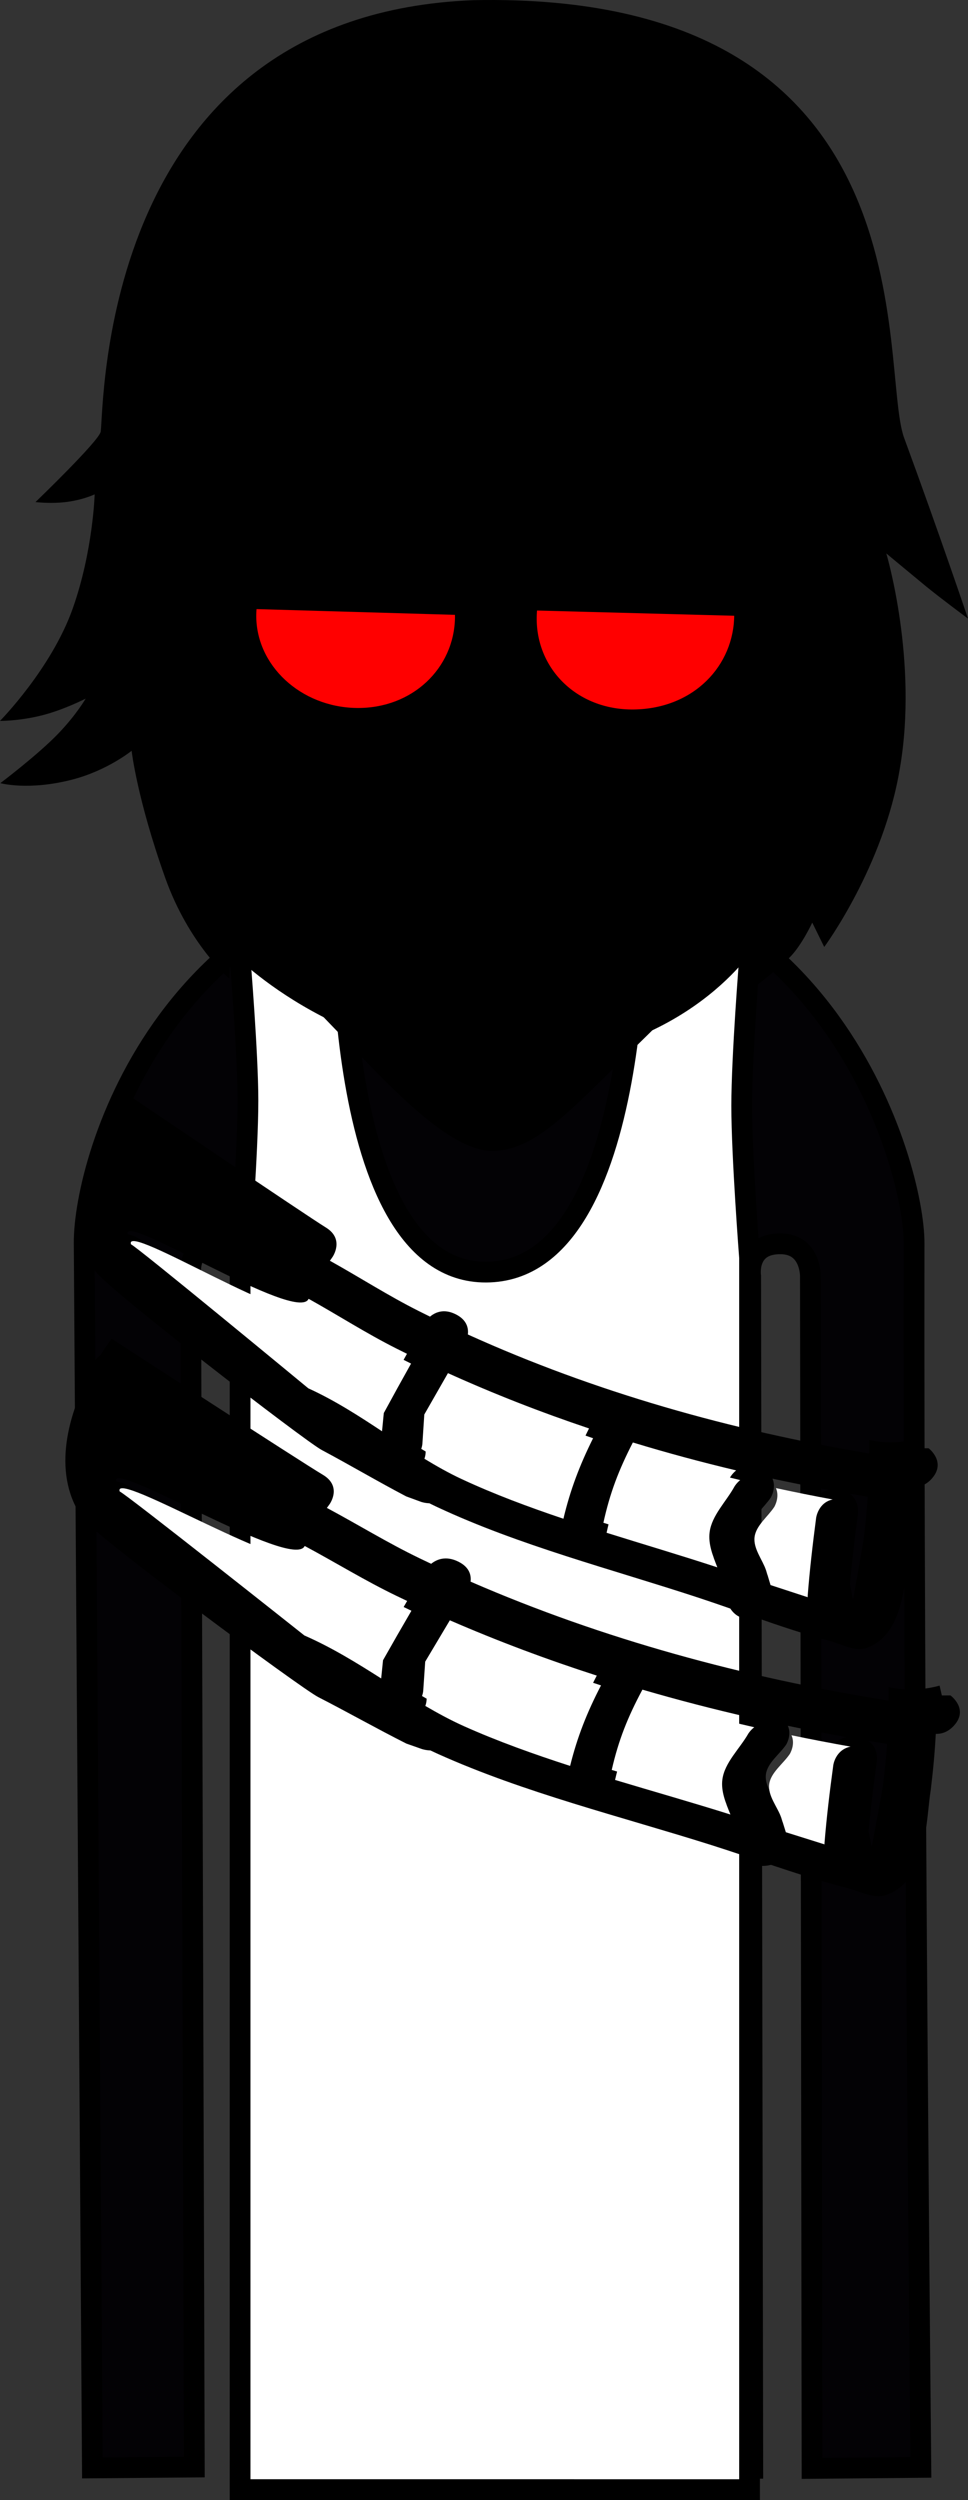 <svg version="1.1" xmlns="http://www.w3.org/2000/svg" xmlns:xlink="http://www.w3.org/1999/xlink" width="93.369" height="240.891" viewBox="0,0,93.369,240.891"><rect x="0" y="0" width="93.369" height="240.891" fill="#333333" stroke="none"/><g transform="translate(-193.422,-64.036)"><g data-paper-data="{&quot;isPaintingLayer&quot;:true}" fill-rule="nonzero" stroke-linejoin="miter" stroke-miterlimit="10" stroke-dasharray="" stroke-dashoffset="0" style="mix-blend-mode: normal"><path d="M202.333,301.838c0,0 -0.635,-94.384 -0.793,-118.012c-0.055,-8.153 8.187,-36.761 40.202,-36.921c31.602,-0.158 39.857,29.487 39.849,36.897c-0.077,46.243 0.654,117.986 0.654,117.986l-10.497,0.096l-0.159,-114.843c0,0 0.075,-3.099 -2.816,-3.154c-3.434,-0.065 -2.945,3.116 -2.945,3.116l0.205,114.87l-48.214,0.072l-0.305,-115.233c0,0 0.279,-2.919 -2.886,-2.934c-3.111,-0.015 -2.816,2.909 -2.816,2.909l0.353,115.067z" fill="#030205" stroke="#000000" stroke-width="2" stroke-linecap="butt"/><path d="M256.142,200.334c-0.571,0 -1.034,-0.463 -1.034,-1.034c0,-0.571 0.463,-1.034 1.034,-1.034c0.571,0 1.034,0.463 1.034,1.034c0,0.571 -0.463,1.034 -1.034,1.034z" fill="#000000" stroke="none" stroke-width="1.5" stroke-linecap="butt"/><path d="M250.883,204.569c-4.463,-0.314 -6.552,-1.794 -6.17,-2.58c0.118,-0.242 2.846,1.064 6.97,1.305c6.409,0.375 8.51,-0.632 8.51,-0.632v1.346c0,0 -2.413,1.047 -9.311,0.561z" fill="#000000" stroke="#000000" stroke-width="0" stroke-linecap="butt"/><path d="M223.07,199.3c0,-0.571 0.463,-1.034 1.034,-1.034c0.571,0 1.034,0.463 1.034,1.034c0,0.571 -0.463,1.034 -1.034,1.034c-0.571,0 -1.034,-0.463 -1.034,-1.034z" fill="#000000" stroke="none" stroke-width="1.5" stroke-linecap="butt"/><path d="M229.364,204.569c-6.897,0.486 -9.311,-0.561 -9.311,-0.561v-1.346c0,0 2.101,1.007 8.51,0.632c4.124,-0.241 6.853,-1.547 6.97,-1.305c0.383,0.786 -1.706,2.266 -6.17,2.58z" fill="#000000" stroke="#000000" stroke-width="0" stroke-linecap="butt"/><path d="M240.644,261.121c-0.819,0 -1.483,-0.664 -1.483,-1.483c0,-0.819 0.664,-1.483 1.483,-1.483c0.819,0 1.483,0.664 1.483,1.483c0,0.819 -0.664,1.483 -1.483,1.483z" data-paper-data="{&quot;index&quot;:null}" fill="#000000" stroke="none" stroke-width="1.5" stroke-linecap="butt"/><path d="M216.581,303.927v-119.201c0,0 0.757,-9.731 0.757,-14.639c0,-4.498 -0.757,-13.687 -0.757,-13.687c0,0 2.673,-2.353 4.656,-3.748c1.983,-1.395 5.172,-2.804 5.172,-2.804c0,0 -1.256,36.835 13.905,36.765c15.435,-0.072 14.486,-36.765 14.486,-36.765c0,0 3.913,1.52 6.166,2.947c2.253,1.427 4.754,3.605 4.754,3.605c0,0 -0.757,9.425 -0.757,14.192c0,4.842 0.757,14.639 0.757,14.639v118.697z" fill="#ffffff" stroke="#000000" stroke-width="2" stroke-linecap="butt"/><path d="M246.404,253.475c-0.585,2.431 -3.016,1.845 -3.016,1.845l-2.773,-0.668c0,0 -2.431,-0.585 -1.845,-3.016c0.585,-2.431 3.016,-1.845 3.016,-1.845l2.773,0.668c0,0 2.431,0.585 1.845,3.016z" fill="#ffffff" stroke="none" stroke-width="0.5" stroke-linecap="butt"/><g stroke="none" stroke-width="0"><path d="M196.844,112.415c0,0 6.163,-5.922 6.292,-6.788c0.337,-2.271 -0.168,-40.173 35.968,-41.574c44.636,-0.914 39.015,35.349 41.531,42.19c3.45,9.381 6.157,17.4 6.157,17.4c0,0 -2.767,-2.054 -4.08,-3.134c-1.224,-1.008 -3.801,-3.146 -3.801,-3.146c0,0 3.091,10.348 1.311,20.695c-1.562,9.481 -7.298,17.225 -7.298,17.225l-1.155,-2.347c0,0 -1.023,2.198 -2.16,3.333c-1.137,1.135 -3.439,2.913 -3.439,2.913l-0.092,-3.704c0,0 -7.06,11.018 -24.351,10.872c-16.306,-0.255 -26.072,-10.675 -26.072,-10.675l-0.116,2.655c0,0 -3.895,-3.293 -6.181,-9.708c-2.725,-7.646 -3.239,-12.243 -3.239,-12.243c0,0 -2.339,1.899 -5.717,2.774c-4.233,1.097 -6.947,0.345 -6.947,0.345c0,0 3.608,-2.717 5.584,-4.77c1.76,-1.828 2.647,-3.377 2.647,-3.377c0,0 -2.108,1.085 -4.233,1.618c-2.217,0.556 -4.03,0.531 -4.03,0.531c0,0 4.975,-5.037 7.031,-10.874c1.941,-5.511 2.1,-10.957 2.1,-10.957c0,0 -1.362,0.662 -3.33,0.795c-1.248,0.085 -2.378,-0.049 -2.378,-0.049z" fill="#000000" stroke-linecap="butt"/><path d="M213.63,123.736c-0.577,-7.293 0.335,-17.154 0.335,-17.154c0,0 3.411,-0.041 13.914,-3.144c8.07,-2.384 20.547,-9.487 20.547,-9.487c0,0 -2.16,3.005 -3.408,4.46c-1.327,1.547 -3.993,4.563 -3.993,4.563c0,0 7.838,-1.668 14.675,-4.729c8.568,-3.536 10.593,-6.053 12.95,-4.593c2.783,1.724 1.03,23.183 0.718,28.741c-0.422,5.669 -2.533,9.5 -3.15,12.521c-0.617,3.021 -0.41,6.137 -2.206,16.04c-1.121,6.18 -4.162,8.925 -10.019,14.661c-5.858,5.736 -9.054,9.253 -13.014,9.322c-3.811,0.066 -8.936,-5.1 -13.935,-10.382c-5.324,-5.625 -8.875,-8.477 -9.716,-15.14c-0.757,-6 -0.777,-9.909 -1.123,-15.248c-0.253,-3.903 -2.261,-6.445 -2.576,-10.428z" fill="#000000" stroke-linecap="butt"/><path d="M261.7,108.616c0,0 1.524,0.318 4.256,1.11c2.495,0.724 4.449,1.744 4.449,1.744l0.195,1.17c0,0 -7.25,-3.13 -15.116,-2.471c-6.29,0.527 -9.963,2.812 -9.963,2.812l0.046,-4.177c0,0 3.127,-1.704 7.864,-1.856c4.904,-0.157 8.091,0.591 8.091,0.591z" data-paper-data="{&quot;index&quot;:null}" fill="#000000" stroke-linecap="butt"/><path d="M248.936,151.604c0.57,0.212 3.084,1.399 6.024,2.596c2.964,1.206 7.214,2.293 7.194,2.461c-0.025,0.213 -10.435,0.227 -13.679,0.632c-2.719,0.34 -6.689,0.706 -6.689,0.706c0,0 -7.104,-1.162 -13.272,-2.445c-4.944,-1.029 -10.399,-1.661 -10.41,-1.755c-0.014,-0.126 3.868,-0.711 6.824,-1.395c1.146,-0.497 5.44,-1.485 5.44,-1.485c0,0 4.956,-0.278 7.608,0.579c2.842,0.918 2.835,2.446 3.083,2.469c0,0 1.184,-1.749 2.369,-2.105c1.185,-0.355 5.082,-0.416 5.508,-0.258z" fill="#000000" stroke-linecap="butt"/><path d="M241.262,153.163c-1.034,0 -3.538,-3.26 -3.787,-5.364c-0.222,-1.882 1.315,-3.828 3.787,-3.828c2.472,0 4.202,0.491 4.03,4.189c-0.146,3.138 -1.558,5.003 -4.03,5.003z" fill="#000000" stroke-linecap="butt"/><path d="M244.864,123.07c0,0 0.103,3.97 0.006,7.127c-0.192,6.251 -1.081,27.761 -1.081,27.761l-2.982,0.009c0,0 -0.803,-4.173 -1.123,-9.5c-0.434,-7.211 -0.45,-16.293 -0.763,-19.632c-0.298,-3.165 -0.896,-5.715 -0.896,-5.715" fill="#000000" stroke-linecap="round"/><path d="M215.33,133.86c0,0 -4.932,-3.517 -6.164,-8.975c-1.296,-5.743 -1.461,-9.733 0.48,-9.992c1.941,-0.259 2.703,2.377 3.733,8.356c1.029,5.979 1.951,10.611 1.951,10.611z" data-paper-data="{&quot;index&quot;:null}" fill="#000000" stroke-linecap="butt"/><path d="M215.127,129.912c0,0 -3.564,-2.923 -4.318,-8.451c-0.421,-3.083 2.157,-2.28 2.157,-2.28" fill="#000000" stroke-linecap="round"/><path d="M218.141,123.256c0.071,-4.892 4.838,-8.936 10.211,-8.858c5.373,0.078 9.027,4.248 8.956,9.14c-0.071,4.892 -4.124,8.794 -9.497,8.716c-5.373,-0.078 -9.742,-4.107 -9.671,-8.999z" fill="#ff0000" stroke-linecap="butt"/><path d="M222.578,123.374c0.04,-2.758 2.309,-4.962 5.067,-4.922c2.758,0.04 4.962,2.309 4.922,5.067c-0.04,2.758 -2.309,4.962 -5.067,4.922c-2.758,-0.04 -4.962,-2.309 -4.922,-5.067z" fill="#ff0000" stroke-linecap="butt"/><path d="M245.197,123.257c0.204,-4.888 4.453,-8.858 9.77,-8.858c5.318,0 9.275,3.966 9.275,8.858c0,4.892 -3.886,9.071 -9.7,9.142c-5.53,0.067 -9.558,-4.037 -9.345,-9.142z" fill="#ff0000" stroke-linecap="butt"/><path d="M249.849,123.259c0,-2.838 2.301,-5.139 5.139,-5.139c2.838,0 5.139,2.301 5.139,5.139c0,2.838 -2.301,5.139 -5.139,5.139c-2.838,0 -5.139,-2.301 -5.139,-5.139z" fill="#ff0000" stroke-linecap="butt"/><path d="M218.072,122.724c0,0 0.064,-9.015 10.601,-8.825c9.471,0.166 9.556,9.407 9.556,9.407z" fill="#000000" stroke-linecap="butt"/><path d="M244.819,122.855c0,0 -0.247,-9.458 11.198,-9.103c9.714,0.333 9.547,9.652 9.547,9.652z" fill="#000000" stroke-linecap="butt"/><path d="M221.602,112.712c0,0 3.37,-1.819 8.032,-2.282c5.167,-0.513 7.768,-0.066 7.768,-0.066l0.295,4.137c0,0 -3.836,-0.681 -8.018,-0.521c-5.593,0.213 -6.645,1.433 -10.898,1.891c-3.644,0.393 -6.737,0.159 -6.737,0.159l-0.026,-1.232c0,0 3.595,0.074 5.234,-0.068c1.352,-0.117 3.976,-0.938 3.976,-0.938z" fill="#000000" stroke-linecap="butt"/><path d="M269.563,123.248c1.029,-5.979 1.791,-8.615 3.733,-8.356c1.941,0.259 1.776,4.249 0.48,9.992c-1.232,5.458 -6.164,8.975 -6.164,8.975c0,0 0.922,-4.633 1.951,-10.611z" data-paper-data="{&quot;index&quot;:null}" fill="#000000" stroke-linecap="butt"/><path d="M269.975,119.181c0,0 2.578,-0.803 2.157,2.28c-0.754,5.527 -4.318,8.451 -4.318,8.451" data-paper-data="{&quot;index&quot;:null}" fill="#000000" stroke-linecap="round"/></g><g stroke="none" stroke-width="0.5" stroke-linecap="butt"><path d="M266.327,219.921c-1.375,0.348 -2.109,-0.345 -2.459,-0.887c-1.012,-0.353 -2.022,-0.701 -3.031,-1.033c-8.403,-2.762 -17.302,-5.032 -25.273,-8.762c-0.244,-0.114 -0.486,-0.232 -0.726,-0.352c-0.45,-0.015 -0.783,-0.131 -0.783,-0.131l-1.452,-0.531c-2.751,-1.442 -5.412,-3.015 -8.152,-4.475c-1.661,-0.885 -20.643,-15.531 -21.765,-17.15c-2.86,-4.123 -1.61,-9.66 0.637,-14.084c0.011,-0.294 0.102,-0.622 0.312,-0.983c0.189,-0.324 0.406,-0.56 0.636,-0.727c0.338,-0.561 0.687,-1.094 1.039,-1.593c0,0 17.685,11.963 19.541,13.1c1.857,1.137 0.633,2.861 0.633,2.861c-0.08,0.111 -0.16,0.226 -0.241,0.344c2.868,1.594 5.621,3.366 8.556,4.839c0.366,0.184 0.733,0.366 1.101,0.546c0.496,-0.417 1.328,-0.798 2.471,-0.231c1.09,0.541 1.251,1.344 1.179,1.951c12.275,5.556 25.329,9.227 38.715,11.467v-1.302c0.664,0.147 1.357,0.225 2.07,0.225c0.922,0 1.812,-0.13 2.648,-0.372l0.21,0.947l0.798,-0.002c0,0 1.728,1.301 0.327,2.905c-0.553,0.634 -1.157,0.814 -1.686,0.801c-0.091,1.79 -0.252,3.577 -0.462,5.358c-0.455,2.944 -0.303,8.784 -4.142,10.169c-1.137,0.41 -2.414,-0.364 -3.588,-0.674c-2.372,-0.626 -4.727,-1.418 -7.07,-2.234c-0.014,0.004 -0.029,0.008 -0.044,0.011zM234.348,200.334l-0.185,2.836c0,0 -0.016,0.203 -0.107,0.476c1.148,0.696 2.324,1.35 3.554,1.924c3.141,1.466 6.433,2.7 9.782,3.826c0.662,-2.786 1.544,-5.112 2.844,-7.72c-4.621,-1.551 -9.163,-3.32 -13.606,-5.329c-0.762,1.328 -1.522,2.657 -2.282,3.986zM261.482,210.707c0.206,-1.624 1.598,-2.916 2.397,-4.373c0,0 0.188,-0.318 0.55,-0.615c-3.353,-0.796 -6.677,-1.691 -9.964,-2.691c-1.369,2.667 -2.211,4.858 -2.842,7.737c3.557,1.115 7.133,2.171 10.617,3.314c-0.434,-1.114 -0.903,-2.226 -0.757,-3.372zM230.067,199.209c0.858,-1.581 1.728,-3.156 2.609,-4.726c-0.331,-0.163 -0.662,-0.327 -0.992,-0.493c-2.916,-1.463 -5.648,-3.221 -8.495,-4.806c-1.079,2.44 -18.185,-8.492 -17.44,-6.208c0.379,0.063 0.641,0.181 0.641,0.181c2.509,1.14 21.25,16.306 23.514,17.806zM270.962,216.881c0.192,-2.509 0.474,-5.013 0.802,-7.51c0,0 0.194,-1.474 1.598,-1.77c-1.818,-0.336 -3.629,-0.699 -5.433,-1.088c0.393,0.888 -0.15,1.807 -0.15,1.807c-0.627,0.957 -1.738,1.759 -1.88,2.872c-0.141,1.113 0.739,2.133 1.108,3.199l0.408,1.39c1.097,0.361 2.195,0.721 3.292,1.082c0.089,0.029 0.178,0.058 0.267,0.086zM276.179,209.871c-0.298,2.266 -0.575,4.535 -0.774,6.811l0.294,1.518c0.353,-2.024 0.744,-4.042 1.057,-6.071c0.153,-1.287 0.278,-2.578 0.366,-3.872c-0.583,-0.096 -1.165,-0.194 -1.747,-0.295c0.966,0.669 0.803,1.909 0.803,1.909z" fill="#000000"/><path d="M271.335,217.94c-0.089,-0.028 -0.18,-0.057 -0.269,-0.086c-1.097,-0.361 -2.223,-0.725 -3.321,-1.086l-0.418,-1.396c-0.369,-1.066 -1.263,-2.124 -1.122,-3.236c0.141,-1.113 1.277,-1.945 1.904,-2.902c0,0 0.55,-0.922 0.157,-1.81c1.804,0.39 3.657,0.76 5.475,1.096c-1.405,0.296 -1.598,1.77 -1.598,1.77c-0.328,2.497 -0.628,5.072 -0.82,7.581z" data-paper-data="{&quot;noHover&quot;:false,&quot;origItem&quot;:[&quot;Path&quot;,{&quot;applyMatrix&quot;:true,&quot;segments&quot;:[[[762.99524,343.50291],[0,0],[0.43246,-6.07367]],[[764.79768,325.32492],[-0.73628,6.04437],[0,0]],[[768.39044,321.04022],[-3.15765,0.71665],[-4.08702,-0.81358]],[[756.17628,318.40575],[4.05495,0.94362],[0.88353,2.14884]],[[755.84011,322.77969],[0,0],[-1.40858,2.31728]],[[751.61438,329.73155],[0.31795,-2.6931],[-0.31795,2.6931]],[[754.105,337.47634],[-0.83021,-2.5816],[0,0]],[[755.02318,340.84116],[0,0],[2.46686,0.8732]],[[762.42373,343.46081],[-2.46684,-0.87324],[0.19953,0.07063]],[[763.02339,343.67002],[-0.20022,-0.0689],[0,0]]],&quot;closed&quot;:true}]}" fill="#ffffff"/><path d="M262.615,215.063c-3.485,-1.144 -7.128,-2.219 -10.685,-3.334c0.631,-2.879 1.492,-5.12 2.861,-7.787c3.288,1 6.674,1.912 10.027,2.709c-0.362,0.297 -0.549,0.617 -0.549,0.617c-0.799,1.458 -2.194,2.787 -2.401,4.412c-0.146,1.146 0.312,2.269 0.746,3.383z" data-paper-data="{&quot;noHover&quot;:false,&quot;origItem&quot;:[&quot;Path&quot;,{&quot;applyMatrix&quot;:true,&quot;segments&quot;:[[[741.68336,328.55907],[-0.32749,2.77387],[0.46423,-3.93213]],[[747.07112,317.97295],[-1.79592,3.52871],[0,0]],[[748.3068,316.48474],[-0.81342,0.71788],[-7.53792,-1.92737]],[[725.90572,309.97116],[7.39091,2.42082],[-3.07824,6.4553]],[[719.51654,328.69909],[1.41931,-6.96829],[7.99593,2.69888]],[[743.38544,336.72181],[-7.83419,-2.76858],[-0.97459,-2.69681]]],&quot;closed&quot;:true}]}" fill="#ffffff"/><path d="M236.952,197.264c4.443,2.009 9.056,3.805 13.677,5.355c-1.301,2.608 -2.199,4.974 -2.862,7.759c-3.349,-1.127 -6.705,-2.371 -9.846,-3.837c-1.229,-0.574 -2.412,-1.246 -3.56,-1.942c0.091,-0.273 0.107,-0.479 0.107,-0.479l0.187,-2.852c0.759,-1.329 1.534,-2.677 2.296,-4.005z" data-paper-data="{&quot;noHover&quot;:false,&quot;origItem&quot;:[&quot;Path&quot;,{&quot;applyMatrix&quot;:true,&quot;segments&quot;:[[[680.68338,303.44809],[1.70673,-3.21805],[0,0]],[680.26759,310.31393],[[680.02613,311.46643],[0.20456,-0.66187],[2.58135,1.68514]],[[688.01476,316.12441],[-2.76367,-1.38922],[7.06115,3.54943]],[[710.00581,325.38603],[-7.52877,-2.72709],[1.48874,-6.74346]],[[716.40026,306.69889],[-2.92437,6.31201],[-10.38831,-3.75354]],[[685.81269,293.79876],[9.98846,4.86316],[-1.71262,3.21493]]],&quot;closed&quot;:true}]}" fill="#ffffff"/><path d="M230.271,201.951c-2.264,-1.5 -4.602,-3.001 -7.112,-4.141c0,0 -16.723,-13.808 -17.102,-13.871c-0.745,-2.284 16.38,8.6 17.458,6.16c2.847,1.585 5.646,3.367 8.562,4.83c0.33,0.166 0.662,0.336 0.994,0.499c-0.882,1.57 -1.771,3.185 -2.63,4.766z" data-paper-data="{&quot;noHover&quot;:false,&quot;origItem&quot;:[&quot;Path&quot;,{&quot;applyMatrix&quot;:true,&quot;segments&quot;:[[[671.06105,300.72582],[0,0],[1.92989,-3.8259]],[[676.92669,289.28647],[-1.98187,3.79939],[-0.74508,-0.39432]],[[674.69551,288.0933],[0.74237,0.40114],[-6.55493,-3.54198]],[[655.59856,276.45982],[6.39938,3.83602],[-2.42468,5.90521]],[[653.39566,294.5639],[-1.6753,-5.52801],[0.85301,0.15267]],[[654.83569,295.00215],[0,0],[5.64085,2.75925]],[[670.69331,304.97267],[-5.09056,-3.63123],[0,0]]],&quot;closed&quot;:true}]}" fill="#ffffff"/></g><g stroke="none" stroke-width="0.5" stroke-linecap="butt"><path d="M267.743,243.737c-1.432,0.348 -2.197,-0.345 -2.562,-0.887c-1.054,-0.353 -2.106,-0.701 -3.157,-1.033c-8.753,-2.762 -18.022,-5.032 -26.324,-8.762c-0.254,-0.114 -0.506,-0.232 -0.757,-0.352c-0.468,-0.015 -0.815,-0.131 -0.815,-0.131l-1.512,-0.531c-2.865,-1.442 -5.637,-3.015 -8.491,-4.475c-1.73,-0.885 -21.501,-15.531 -22.67,-17.15c-2.979,-4.123 -1.677,-9.66 0.664,-14.084c0.012,-0.294 0.106,-0.622 0.325,-0.983c0.197,-0.324 0.423,-0.56 0.663,-0.727c0.352,-0.561 0.715,-1.094 1.082,-1.593c0,0 18.42,11.963 20.354,13.1c1.934,1.137 0.659,2.861 0.659,2.861c-0.083,0.111 -0.167,0.226 -0.251,0.344c2.988,1.594 5.855,3.366 8.912,4.839c0.382,0.184 0.764,0.366 1.147,0.546c0.517,-0.417 1.384,-0.798 2.573,-0.231c1.136,0.541 1.303,1.344 1.228,1.951c12.785,5.556 26.383,9.227 40.325,11.467v-1.302c0.692,0.147 1.414,0.225 2.156,0.225c0.961,0 1.887,-0.13 2.758,-0.372l0.218,0.947l0.831,-0.002c0,0 1.799,1.301 0.34,2.905c-0.576,0.634 -1.205,0.814 -1.756,0.801c-0.095,1.79 -0.262,3.577 -0.481,5.358c-0.474,2.944 -0.316,8.784 -4.314,10.169c-1.185,0.41 -2.515,-0.364 -3.737,-0.674c-2.471,-0.626 -4.924,-1.418 -7.363,-2.234c-0.015,0.004 -0.03,0.008 -0.046,0.011zM234.435,224.15l-0.193,2.836c0,0 -0.017,0.203 -0.112,0.476c1.196,0.696 2.421,1.35 3.701,1.924c3.272,1.466 6.701,2.7 10.189,3.826c0.69,-2.786 1.608,-5.112 2.963,-7.72c-4.813,-1.551 -9.544,-3.32 -14.172,-5.329c-0.793,1.328 -1.586,2.657 -2.377,3.986zM262.697,234.523c0.215,-1.624 1.664,-2.916 2.496,-4.373c0,0 0.196,-0.318 0.573,-0.615c-3.492,-0.796 -6.954,-1.691 -10.379,-2.691c-1.426,2.667 -2.303,4.858 -2.96,7.737c3.705,1.115 7.429,2.171 11.059,3.314c-0.452,-1.114 -0.94,-2.226 -0.789,-3.372zM229.976,223.025c0.894,-1.581 1.799,-3.156 2.718,-4.726c-0.345,-0.163 -0.69,-0.327 -1.034,-0.493c-3.037,-1.463 -5.883,-3.221 -8.848,-4.806c-1.123,2.44 -18.942,-8.492 -18.165,-6.208c0.395,0.063 0.667,0.181 0.667,0.181c2.614,1.14 22.133,16.306 24.492,17.806zM272.571,240.697c0.2,-2.509 0.494,-5.013 0.835,-7.51c0,0 0.202,-1.474 1.665,-1.77c-1.894,-0.336 -3.78,-0.699 -5.659,-1.088c0.409,0.888 -0.156,1.807 -0.156,1.807c-0.653,0.957 -1.811,1.759 -1.958,2.872c-0.147,1.113 0.769,2.133 1.154,3.199l0.425,1.39c1.143,0.361 2.286,0.721 3.429,1.082c0.092,0.029 0.185,0.058 0.278,0.086zM278.005,233.687c-0.31,2.266 -0.599,4.535 -0.806,6.811l0.306,1.518c0.367,-2.024 0.775,-4.042 1.101,-6.071c0.16,-1.287 0.29,-2.578 0.381,-3.872c-0.607,-0.096 -1.213,-0.194 -1.819,-0.295c1.006,0.669 0.836,1.909 0.836,1.909z" fill="#000000"/><path d="M272.96,241.756c-0.093,-0.028 -0.187,-0.057 -0.28,-0.086c-1.143,-0.361 -2.316,-0.725 -3.459,-1.086l-0.436,-1.396c-0.385,-1.066 -1.316,-2.124 -1.168,-3.236c0.147,-1.113 1.33,-1.945 1.983,-2.902c0,0 0.573,-0.922 0.163,-1.81c1.879,0.39 3.809,0.76 5.702,1.096c-1.463,0.296 -1.665,1.77 -1.665,1.77c-0.341,2.497 -0.654,5.072 -0.854,7.581z" data-paper-data="{&quot;noHover&quot;:false,&quot;origItem&quot;:[&quot;Path&quot;,{&quot;applyMatrix&quot;:true,&quot;segments&quot;:[[[762.99524,343.50291],[0,0],[0.43246,-6.07367]],[[764.79768,325.32492],[-0.73628,6.04437],[0,0]],[[768.39044,321.04022],[-3.15765,0.71665],[-4.08702,-0.81358]],[[756.17628,318.40575],[4.05495,0.94362],[0.88353,2.14884]],[[755.84011,322.77969],[0,0],[-1.40858,2.31728]],[[751.61438,329.73155],[0.31795,-2.6931],[-0.31795,2.6931]],[[754.105,337.47634],[-0.83021,-2.5816],[0,0]],[[755.02318,340.84116],[0,0],[2.46686,0.8732]],[[762.42373,343.46081],[-2.46684,-0.87324],[0.19953,0.07063]],[[763.02339,343.67002],[-0.20022,-0.0689],[0,0]]],&quot;closed&quot;:true}]}" fill="#ffffff"/><path d="M263.877,238.879c-3.63,-1.144 -7.424,-2.219 -11.129,-3.334c0.658,-2.879 1.554,-5.12 2.98,-7.787c3.424,1 6.952,1.912 10.444,2.709c-0.377,0.297 -0.571,0.617 -0.571,0.617c-0.832,1.458 -2.286,2.787 -2.501,4.412c-0.152,1.146 0.325,2.269 0.777,3.383z" data-paper-data="{&quot;noHover&quot;:false,&quot;origItem&quot;:[&quot;Path&quot;,{&quot;applyMatrix&quot;:true,&quot;segments&quot;:[[[741.68336,328.55907],[-0.32749,2.77387],[0.46423,-3.93213]],[[747.07112,317.97295],[-1.79592,3.52871],[0,0]],[[748.3068,316.48474],[-0.81342,0.71788],[-7.53792,-1.92737]],[[725.90572,309.97116],[7.39091,2.42082],[-3.07824,6.4553]],[[719.51654,328.69909],[1.41931,-6.96829],[7.99593,2.69888]],[[743.38544,336.72181],[-7.83419,-2.76858],[-0.97459,-2.69681]]],&quot;closed&quot;:true}]}" fill="#ffffff"/><path d="M237.147,221.081c4.628,2.009 9.433,3.805 14.246,5.355c-1.355,2.608 -2.291,4.974 -2.981,7.759c-3.488,-1.127 -6.984,-2.371 -10.256,-3.837c-1.28,-0.574 -2.512,-1.246 -3.708,-1.942c0.095,-0.273 0.112,-0.479 0.112,-0.479l0.195,-2.852c0.791,-1.329 1.598,-2.677 2.392,-4.005z" data-paper-data="{&quot;noHover&quot;:false,&quot;origItem&quot;:[&quot;Path&quot;,{&quot;applyMatrix&quot;:true,&quot;segments&quot;:[[[680.68338,303.44809],[1.70673,-3.21805],[0,0]],[680.26759,310.31393],[[680.02613,311.46643],[0.20456,-0.66187],[2.58135,1.68514]],[[688.01476,316.12441],[-2.76367,-1.38922],[7.06115,3.54943]],[[710.00581,325.38603],[-7.52877,-2.72709],[1.48874,-6.74346]],[[716.40026,306.69889],[-2.92437,6.31201],[-10.38831,-3.75354]],[[685.81269,293.79876],[9.98846,4.86316],[-1.71262,3.21493]]],&quot;closed&quot;:true}]}" fill="#ffffff"/><path d="M230.189,225.767c-2.359,-1.5 -4.794,-3.001 -7.407,-4.141c0,0 -17.418,-13.808 -17.813,-13.871c-0.776,-2.284 17.061,8.6 18.184,6.16c2.965,1.585 5.881,3.367 8.918,4.83c0.344,0.166 0.69,0.336 1.035,0.499c-0.918,1.57 -1.845,3.185 -2.739,4.766z" data-paper-data="{&quot;noHover&quot;:false,&quot;origItem&quot;:[&quot;Path&quot;,{&quot;applyMatrix&quot;:true,&quot;segments&quot;:[[[671.06105,300.72582],[0,0],[1.92989,-3.8259]],[[676.92669,289.28647],[-1.98187,3.79939],[-0.74508,-0.39432]],[[674.69551,288.0933],[0.74237,0.40114],[-6.55493,-3.54198]],[[655.59856,276.45982],[6.39938,3.83602],[-2.42468,5.90521]],[[653.39566,294.5639],[-1.6753,-5.52801],[0.85301,0.15267]],[[654.83569,295.00215],[0,0],[5.64085,2.75925]],[[670.69331,304.97267],[-5.09056,-3.63123],[0,0]]],&quot;closed&quot;:true}]}" fill="#ffffff"/></g></g></g></svg>